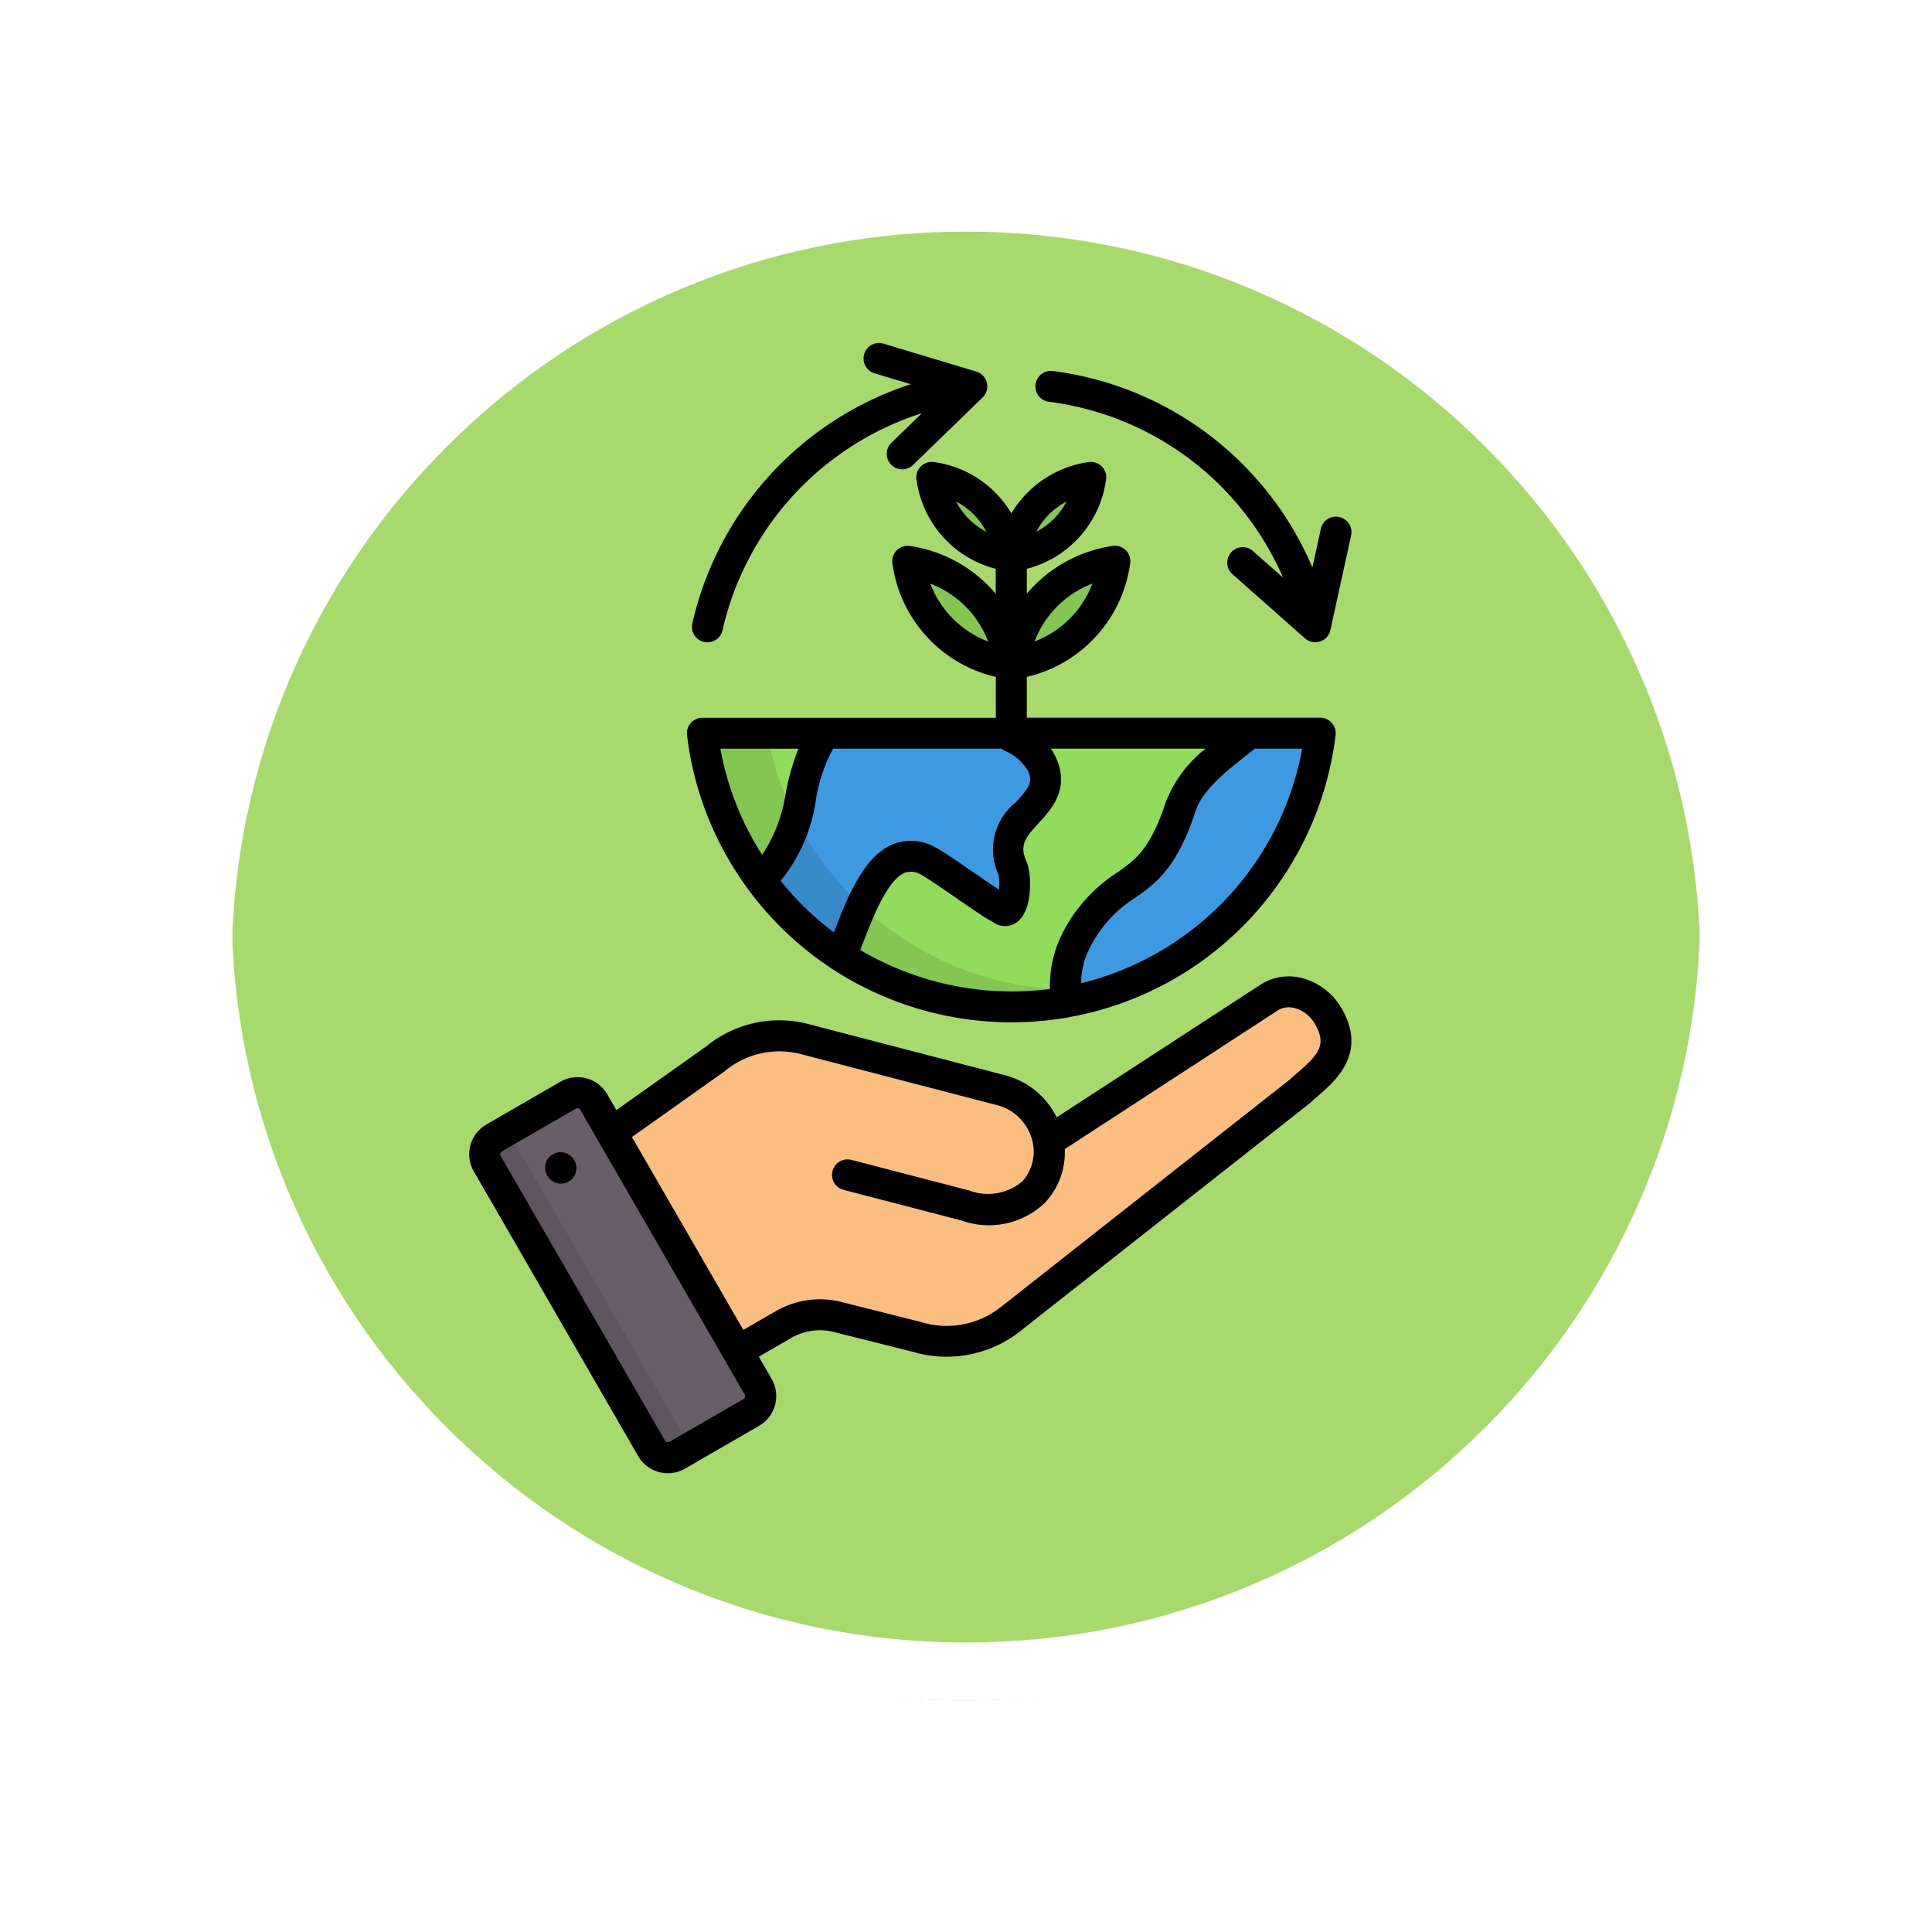 <svg xmlns="http://www.w3.org/2000/svg" xmlns:xlink="http://www.w3.org/1999/xlink" width="100.101" height="100.101" viewBox="0 0 100.101 100.101">
  <defs>
    <filter id="Trazado_874925" x="0" y="0" width="100.101" height="100.101" filterUnits="userSpaceOnUse">
      <feOffset dy="3" input="SourceAlpha"/>
      <feGaussianBlur stdDeviation="3" result="blur"/>
      <feFlood flood-opacity="0.161"/>
      <feComposite operator="in" in2="blur"/>
      <feComposite in="SourceGraphic"/>
    </filter>
  </defs>
  <g id="Grupo_1112429" data-name="Grupo 1112429" transform="translate(-799.5 -2511.157)">
    <g id="Grupo_1111316" data-name="Grupo 1111316" transform="translate(808.5 2517.157)">
      <g id="Grupo_1109835" data-name="Grupo 1109835" transform="translate(0 0)">
        <g id="Grupo_1107913" data-name="Grupo 1107913" transform="translate(0 0)">
          <g transform="matrix(1, 0, 0, 1, -9, -6)" filter="url(#Trazado_874925)">
            <g id="Trazado_874925-2" data-name="Trazado 874925" transform="translate(9 6)" fill="#9ad354" opacity="0.859">
              <path d="M 41.05 80.601 C 35.71 80.601 30.531 79.556 25.656 77.494 C 20.947 75.502 16.717 72.65 13.084 69.017 C 9.451 65.384 6.599 61.155 4.607 56.445 C 2.545 51.57 1.5 46.391 1.5 41.051 C 1.5 35.71 2.545 30.531 4.607 25.656 C 6.599 20.947 9.451 16.717 13.084 13.084 C 16.717 9.451 20.947 6.599 25.656 4.607 C 30.531 2.545 35.71 1.5 41.05 1.5 C 46.39 1.5 51.57 2.545 56.445 4.607 C 61.154 6.599 65.384 9.451 69.017 13.084 C 72.649 16.717 75.501 20.947 77.493 25.656 C 79.555 30.531 80.601 35.71 80.601 41.05 C 80.601 46.391 79.555 51.57 77.493 56.445 C 75.501 61.155 72.649 65.384 69.017 69.017 C 65.384 72.65 61.154 75.502 56.445 77.494 C 51.57 79.556 46.39 80.601 41.05 80.601 Z" stroke="none"/>
              <path d="M 41.05 3 C 35.912 3 30.929 4.006 26.24 5.989 C 21.71 7.905 17.64 10.649 14.145 14.145 C 10.649 17.64 7.905 21.71 5.989 26.24 C 4.006 30.929 3 35.912 3 41.051 C 3 46.189 4.006 51.172 5.989 55.861 C 7.905 60.391 10.649 64.461 14.145 67.956 C 17.64 71.452 21.71 74.196 26.24 76.112 C 30.929 78.095 35.912 79.101 41.05 79.101 C 46.188 79.101 51.171 78.095 55.86 76.112 C 60.391 74.196 64.461 71.452 67.956 67.956 C 71.451 64.461 74.195 60.391 76.112 55.861 C 78.095 51.172 79.101 46.189 79.101 41.05 C 79.101 35.912 78.095 30.929 76.112 26.24 C 74.195 21.71 71.451 17.64 67.956 14.145 C 64.461 10.649 60.391 7.905 55.86 5.989 C 51.171 4.006 46.188 3 41.05 3 M 41.05 0 C 63.722 0 82.101 18.379 82.101 41.05 L 82.101 41.051 C 82.101 63.722 63.722 82.101 41.05 82.101 C 18.379 82.101 0 63.722 0 41.051 L 0 41.05 C 0 18.379 18.379 0 41.05 0 Z" stroke="none" fill="#fff"/>
            </g>
          </g>
          <g id="Trazado_874923" data-name="Trazado 874923" transform="translate(0 0)" fill="none">
            <path d="M41.05,0A41.05,41.05,0,0,1,82.1,41.05h0a41.05,41.05,0,0,1-82.1,0H0A41.05,41.05,0,0,1,41.05,0Z" stroke="none"/>
            <path d="M 41.05 3 C 35.912 3 30.929 4.006 26.24 5.989 C 21.71 7.905 17.64 10.649 14.145 14.145 C 10.649 17.64 7.905 21.71 5.989 26.24 C 4.006 30.929 3 35.912 3 41.051 C 3 46.189 4.006 51.172 5.989 55.861 C 7.905 60.391 10.649 64.461 14.145 67.956 C 17.64 71.452 21.71 74.196 26.24 76.112 C 30.929 78.095 35.912 79.101 41.05 79.101 C 46.188 79.101 51.171 78.095 55.86 76.112 C 60.391 74.196 64.461 71.452 67.956 67.956 C 71.451 64.461 74.195 60.391 76.112 55.861 C 78.095 51.172 79.101 46.189 79.101 41.05 C 79.101 35.912 78.095 30.929 76.112 26.24 C 74.195 21.71 71.451 17.64 67.956 14.145 C 64.461 10.649 60.391 7.905 55.86 5.989 C 51.171 4.006 46.188 3 41.05 3 M 41.05 0 C 63.722 0 82.101 18.379 82.101 41.05 L 82.101 41.051 C 82.101 63.722 63.722 82.101 41.05 82.101 C 18.379 82.101 0 63.722 0 41.051 L 0 41.05 C 0 18.379 18.379 0 41.05 0 Z" stroke="none" fill="#fff"/>
          </g>
        </g>
      </g>
    </g>
    <g id="sustainability_9746693" transform="translate(767.649 2528.929)">
      <path id="Trazado_1049591" data-name="Trazado 1049591" d="M164.321,304.367c-.132.113-.261.225-.385.337l-14.917,11.744a4.508,4.508,0,0,1-4.178.788l-4.053-1.018a4.565,4.565,0,0,0-3.508.494l-1.628.939-5.771-9.993,4.786-3.395a4.423,4.423,0,0,1,3.877-.925l10.169,2.645a2.534,2.534,0,0,1,1.888,1.776,2.3,2.3,0,0,1-.5,2.205,2.764,2.764,0,0,1-2.749.464l-6.1-1.586a.8.8,0,0,0-.4,1.554l6.1,1.585a4.2,4.2,0,0,0,4.3-.891,3.791,3.791,0,0,0,1.055-2.806l11.088-7.219a1.131,1.131,0,0,1,.851-.086,1.738,1.738,0,0,1,1.032.821c.615,1.067.229,1.551-.946,2.564Z" transform="translate(-65.288 -266.517)" fill="#fbbd80"/>
      <g id="Grupo_1188287" data-name="Grupo 1188287" transform="translate(57.071 6.969)">
        <path id="Trazado_1049592" data-name="Trazado 1049592" d="M255.093,99.033a6.231,6.231,0,0,1,5.282,5.282A6.231,6.231,0,0,1,255.093,99.033Z" transform="translate(-233.251 -94.676)" fill="#83c651" fill-rule="evenodd"/>
        <path id="Trazado_1049593" data-name="Trazado 1049593" d="M304.936,62.606a4.784,4.784,0,0,0-4.056,4.056A4.784,4.784,0,0,0,304.936,62.606Z" transform="translate(-273.801 -62.415)" fill="#83c651" fill-rule="evenodd"/>
        <path id="Trazado_1049594" data-name="Trazado 1049594" d="M265.884,60.934a4.784,4.784,0,0,1,4.056,4.056A4.787,4.787,0,0,1,265.884,60.934Z" transform="translate(-242.808 -60.934)" fill="#83c651" fill-rule="evenodd"/>
        <path id="Trazado_1049595" data-name="Trazado 1049595" d="M64.6,343.141l3.784-2.183a.962.962,0,0,1,1.309.352l8.39,14.534a.96.96,0,0,1-.349,1.309l-3.784,2.183a.96.96,0,0,1-1.309-.349l-8.39-14.537A.962.962,0,0,1,64.6,343.141Z" transform="translate(-64.12 -308.818)" fill="#685e68" fill-rule="evenodd"/>
        <path id="Trazado_1049596" data-name="Trazado 1049596" d="M306.162,100.674a6.238,6.238,0,0,0-5.282,5.282A6.227,6.227,0,0,0,306.162,100.674Z" transform="translate(-273.801 -96.129)" fill="#83c651" fill-rule="evenodd"/>
        <path id="Trazado_1049597" data-name="Trazado 1049597" d="M67.251,357.422l-1.511-2.612a.961.961,0,0,1,.352-1.309l-1.495.861a.961.961,0,0,0-.349,1.309l8.39,14.537a.96.96,0,0,0,1.309.349l1.495-.861a.961.961,0,0,1-1.309-.352l-1.447-2.5Z" transform="translate(-64.12 -320.039)" fill="#5e555e" fill-rule="evenodd"/>
        <path id="Trazado_1049598" data-name="Trazado 1049598" d="M259.188,105.367a6.006,6.006,0,0,1-3.829-4.539c-.215-.061-.435-.109-.663-.154a6.117,6.117,0,0,0,4.491,5.08Z" transform="translate(-232.9 -96.129)" fill="#76b249" fill-rule="evenodd"/>
        <path id="Trazado_1049599" data-name="Trazado 1049599" d="M268.689,66.617a4.583,4.583,0,0,1-2.727-3.269c-.173-.048-.355-.09-.544-.125a4.682,4.682,0,0,0,3.265,3.841v-.336C268.682,66.691,268.685,66.656,268.689,66.617Z" transform="translate(-242.394 -62.962)" fill="#76b249" fill-rule="evenodd"/>
        <path id="Trazado_1049600" data-name="Trazado 1049600" d="M307.737,66.617a4.575,4.575,0,0,0,2.728-3.269c.176-.048.355-.09.544-.125a4.679,4.679,0,0,1-3.262,3.841v-.336A.662.662,0,0,0,307.737,66.617Z" transform="translate(-279.874 -62.962)" fill="#76b249" fill-rule="evenodd"/>
        <path id="Trazado_1049601" data-name="Trazado 1049601" d="M307.821,105.367a6,6,0,0,0,3.826-4.539c.214-.061.435-.109.663-.154a6.119,6.119,0,0,1-4.488,5.08Z" transform="translate(-279.949 -96.129)" fill="#76b249" fill-rule="evenodd"/>
        <path id="Trazado_1049602" data-name="Trazado 1049602" d="M165.617,184.369a15.839,15.839,0,0,1-2.587-6.947h31.529a15.878,15.878,0,0,1-28.942,6.947Z" transform="translate(-151.717 -164.099)" fill="#3d9ae2" fill-rule="evenodd"/>
        <path id="Trazado_1049603" data-name="Trazado 1049603" d="M193.175,223.233l-.032-.023h0Zm-.336-.215a15.8,15.8,0,0,1-4.139-3.944,5.53,5.53,0,0,0,1.8-3.025,15.041,15.041,0,0,0,.944,1.6,16.056,16.056,0,0,0,2.42,2.83c-.377.839-.707,1.754-1.024,2.542Z" transform="translate(-174.452 -198.309)" fill="#378bcb" fill-rule="evenodd"/>
        <path id="Trazado_1049604" data-name="Trazado 1049604" d="M229.348,183.945c.6.311,3.541,2.455,3.688,2.413.666.634.871-1.463.6-2.062-1.153-2.573,2.452-2.987,1.54-5.221-.377-.922-1.335-1.29-1.886-1.658h12.43c-1.191.992-2.977,2.167-3.489,3.726-1.635,4.981-3.4,2.977-5.493,7.177a7.982,7.982,0,0,0-.448,2.836c-.051.01-.1.019-.15.026-.074.013-.151.026-.227.035-.048.01-.1.016-.147.022l-.227.029-.154.019c-.074.01-.15.016-.227.023-.048.006-.1.01-.147.016l-.23.019-.147.01c-.077.006-.154.01-.23.013-.051,0-.1.006-.15.006l-.231.01c-.048,0-.1,0-.147,0h-.234a1.18,1.18,0,0,1-.151,0c-.077,0-.154,0-.23,0-.054,0-.109,0-.163,0l-.217-.01c-.057,0-.112,0-.17-.006s-.141-.01-.215-.013c-.054-.006-.112-.01-.166-.013l-.215-.019c-.054-.006-.109-.01-.163-.016-.074-.006-.147-.016-.217-.026l-.163-.019-.221-.029c-.051-.006-.1-.016-.151-.022l-.237-.038c-.045-.006-.093-.016-.137-.023l-.25-.048c-.042-.006-.08-.016-.122-.023-.086-.019-.176-.035-.266-.054l-.1-.026c-.09-.019-.179-.038-.266-.061l-.1-.025c-.086-.023-.176-.045-.266-.07-.032-.006-.064-.016-.1-.026l-.266-.077-.1-.029c-.09-.026-.179-.054-.269-.083l-.09-.029c-.09-.029-.179-.061-.272-.09-.029-.01-.057-.023-.083-.032-.093-.032-.183-.064-.272-.1-.029-.01-.057-.019-.086-.032-.09-.032-.179-.067-.272-.106a.775.775,0,0,1-.077-.032l-.275-.115a.729.729,0,0,1-.074-.032q-.139-.057-.278-.125l-.067-.029-.278-.134a.6.6,0,0,1-.064-.032c-.1-.045-.189-.093-.285-.144a.381.381,0,0,1-.051-.026c-.1-.051-.2-.1-.291-.157-.013-.006-.029-.016-.045-.022-.1-.057-.2-.112-.295-.17l-.035-.019-.3-.182L225.2,189c-.1-.061-.2-.125-.3-.192h0c.976-2.423,2.046-6.092,4.459-4.859Z" transform="translate(-206.502 -164.095)" fill="#91dc5a" fill-rule="evenodd"/>
        <path id="Trazado_1049605" data-name="Trazado 1049605" d="M236.289,259.637c-.051.01-.1.019-.15.026-.074.013-.151.026-.227.035-.048.01-.1.016-.147.022l-.227.029-.154.019c-.074.01-.15.016-.227.023-.048.006-.1.01-.147.016l-.23.019-.147.01c-.077.006-.154.01-.23.013-.051,0-.1.006-.15.006l-.231.01c-.048,0-.1,0-.147,0h-.234a1.191,1.191,0,0,1-.15,0c-.077,0-.154,0-.23,0-.054,0-.109,0-.163,0l-.217-.01c-.057,0-.112,0-.17-.006s-.141-.01-.215-.013c-.054-.006-.112-.01-.166-.013l-.215-.019c-.054-.006-.109-.01-.163-.016-.074-.006-.147-.016-.217-.026l-.163-.019-.221-.029c-.051-.006-.1-.016-.15-.022l-.237-.038c-.045-.006-.093-.016-.137-.023l-.25-.048c-.042-.006-.08-.016-.122-.023-.086-.019-.176-.035-.266-.054l-.1-.026c-.09-.019-.179-.038-.266-.061l-.1-.025c-.086-.023-.176-.045-.266-.07-.032-.006-.064-.016-.1-.026l-.266-.077-.1-.029c-.09-.026-.179-.054-.269-.083l-.09-.029c-.09-.029-.179-.061-.272-.09-.029-.01-.057-.023-.083-.032-.093-.032-.183-.064-.272-.1-.029-.01-.057-.019-.086-.032-.09-.032-.179-.067-.272-.106a.771.771,0,0,1-.077-.032l-.275-.115a.734.734,0,0,1-.074-.032q-.139-.057-.278-.125l-.067-.029-.279-.134a.591.591,0,0,1-.064-.032c-.1-.045-.189-.093-.285-.144a.386.386,0,0,1-.051-.026c-.1-.051-.2-.1-.291-.157-.013-.006-.029-.016-.045-.022-.1-.057-.2-.112-.295-.17l-.035-.019-.051-.032-.006,0,0,0h0l0,0,0,0h-.006l0,0,0,0h0v0h-.006l0,0,0,0,0,0h0l0,0h0v0h-.006v0h0l-.006,0,0,0h0l0,0,0,0-.006,0h0v0h0l0,0h0l0,0h0l0,0,0,0h0l0,0h0l0,0,0,0,0,0h-.006v0h-.006v0h0v0h-.006l0,0,0,0h0l0,0,0,0h0l0,0h0v0h0l0,0h0l0,0h0l0,0,0,0h0l0,0h0l0,0,0,0,0,0h-.006v0h0l0,0,0,0h-.006l-.029-.023c-.1-.061-.2-.125-.3-.192h0l.045-.112,0,0v0l.042-.106,0-.006.013-.032.029-.077.006-.009.01-.029.029-.077.006-.013.01-.026.016-.038.016-.042.006-.016.006-.023.016-.038.016-.042.006-.019.01-.019.013-.038.016-.042.01-.023.006-.016.016-.042.016-.038.01-.026.006-.016.013-.038.016-.042.013-.029,0-.01.032-.083.013-.032,0-.006.016-.042c.026-.067.051-.134.08-.2l.048-.125v0l.048-.118,0,0c.016-.042.032-.08.048-.118l0-.01.045-.112.006-.013v0c.07-.163.137-.327.208-.487l0-.006c.013-.029.029-.061.042-.09a15.9,15.9,0,0,0,10.427,4.193v0Z" transform="translate(-206.499 -232.574)" fill="#83c651" fill-rule="evenodd"/>
        <path id="Trazado_1049606" data-name="Trazado 1049606" d="M168.917,178.011a6.436,6.436,0,0,0,.317-.589h-6.2a15.8,15.8,0,0,0,2.587,6.947c.112.17.23.333.349.5,2.27-1.815,1.8-4.955,2.951-6.854Z" transform="translate(-151.717 -164.099)" fill="#91dc5a" fill-rule="evenodd"/>
        <path id="Trazado_1049607" data-name="Trazado 1049607" d="M167.765,181.84a15.646,15.646,0,0,1-1.5-4.418H163.03a15.8,15.8,0,0,0,2.587,6.947s0,.007.006.01c.112.166.224.327.343.487a5.53,5.53,0,0,0,1.8-3.025Z" transform="translate(-151.717 -164.099)" fill="#83c651" fill-rule="evenodd"/>
      </g>
      <path id="Trazado_1049608" data-name="Trazado 1049608" d="M82.983,2.058a.806.806,0,0,0-.549-.579L77.628.034a.8.8,0,0,0-.463,1.537l1.876.564A17.008,17.008,0,0,0,67.722,14.528a.8.8,0,0,0,.607.96.777.777,0,0,0,.176.019.8.8,0,0,0,.782-.627A15.391,15.391,0,0,1,79.619,3.636l-1.579,1.53a.8.8,0,1,0,1.117,1.153l3.6-3.494A.8.8,0,0,0,82.983,2.058Zm18.258,6.958a.8.8,0,0,0-.955.613l-.437,2A16.948,16.948,0,0,0,86.4,1.452a.8.8,0,1,0-.2,1.593,15.337,15.337,0,0,1,12.13,9.113l-1.56-1.379a.8.8,0,1,0-1.063,1.2l3.759,3.325a.8.8,0,0,0,.532.2.784.784,0,0,0,.249-.04.8.8,0,0,0,.534-.591l1.073-4.9a.8.8,0,0,0-.613-.956ZM61.568,42.287l-.016-.023a.8.8,0,1,0-1.308.93l.016.023a.8.8,0,1,0,1.308-.93Zm0,0-.016-.023a.8.8,0,1,0-1.308.93l.016.023a.8.8,0,1,0,1.308-.93Zm39.8-7.8a3.347,3.347,0,0,0-2.008-1.569,2.73,2.73,0,0,0-2.085.256l-.035.022L86.6,40.119a4.146,4.146,0,0,0-2.771-2.205l-10.17-2.647a5.967,5.967,0,0,0-5.207,1.17l-4.665,3.308-.472-.817a1.78,1.78,0,0,0-2.427-.654l-3.837,2.217a1.779,1.779,0,0,0-.652,2.426l8.518,14.755a1.778,1.778,0,0,0,2.425.65L71.183,56.1a1.779,1.779,0,0,0,.65-2.425l-.667-1.154,1.629-.941a2.976,2.976,0,0,1,2.314-.325l4.052,1.017a6.153,6.153,0,0,0,5.563-1.083L99.662,39.431c.015-.011.029-.024.043-.037.12-.11.247-.22.375-.329.981-.846,2.625-2.263,1.287-4.583ZM70.379,54.715,66.537,56.93a.174.174,0,0,1-.232-.063L57.788,42.114a.172.172,0,0,1-.016-.129.17.17,0,0,1,.078-.1h0l3.836-2.215a.175.175,0,0,1,.086-.023.17.17,0,0,1,.149.086l.9,1.565.015.026,6.523,11.293a.174.174,0,0,0,.01.021l.009.014,1.059,1.835A.175.175,0,0,1,70.379,54.715ZM99.032,37.85c-.132.113-.261.225-.385.337L83.729,49.931a4.508,4.508,0,0,1-4.178.788L75.5,49.7a4.565,4.565,0,0,0-3.508.494l-1.628.939-5.771-9.993,4.786-3.395a4.423,4.423,0,0,1,3.877-.925l10.169,2.645a2.534,2.534,0,0,1,1.888,1.776,2.3,2.3,0,0,1-.5,2.205,2.764,2.764,0,0,1-2.749.464l-6.1-1.586a.8.8,0,0,0-.4,1.554l6.1,1.585a4.2,4.2,0,0,0,4.3-.891,3.791,3.791,0,0,0,1.054-2.806L98.1,34.55a1.132,1.132,0,0,1,.851-.086,1.737,1.737,0,0,1,1.032.821C100.593,36.353,100.207,36.836,99.032,37.85ZM61.552,42.264a.8.8,0,1,0-1.308.93l.016.023a.8.8,0,1,0,1.308-.93Zm39.3-22.58a.8.8,0,0,0-.6-.271h-15.2V17.3a7.012,7.012,0,0,0,5.35-5.842.8.8,0,0,0-.938-.938,7.179,7.179,0,0,0-4.41,2.468V11.7a5.54,5.54,0,0,0,4.1-4.587.8.8,0,0,0-.937-.939,5.593,5.593,0,0,0-3.965,2.65,5.527,5.527,0,0,0-3.972-2.65.8.8,0,0,0-.938.938,5.529,5.529,0,0,0,4.1,4.589v1.291a7.18,7.18,0,0,0-4.409-2.469.8.8,0,0,0-.938.938A7,7,0,0,0,83.448,17.3v2.117h-15.2a.8.8,0,0,0-.8.9,16.767,16.767,0,0,0,2.755,7.4h0a16.836,16.836,0,0,0,4.708,4.673.807.807,0,0,0,.151.1A16.975,16.975,0,0,0,87.05,34.964a.77.77,0,0,0,.17-.029,16.913,16.913,0,0,0,13.831-14.622.8.8,0,0,0-.2-.629Zm-12.4-7.219a5.182,5.182,0,0,1-3,3A5.182,5.182,0,0,1,88.453,12.465Zm-1.342-4.25a3.648,3.648,0,0,1-1.565,1.563,3.63,3.63,0,0,1,1.565-1.563Zm-5.719,0a3.634,3.634,0,0,1,1.563,1.563,3.64,3.64,0,0,1-1.563-1.563Zm-1.342,4.25a5.188,5.188,0,0,1,3,3A5.175,5.175,0,0,1,80.051,12.465ZM69.177,21.019h4.042a12.5,12.5,0,0,0-.65,2.254,7.86,7.86,0,0,1-1.228,3.246A15.14,15.14,0,0,1,69.177,21.019Zm5.876,9.516A15.227,15.227,0,0,1,72.3,27.863a8.545,8.545,0,0,0,1.832-4.242,8.234,8.234,0,0,1,.772-2.39c.042-.072.083-.142.124-.212h8.7l.221.129a2.487,2.487,0,0,1,1.18,1.055c.231.567.033.852-.638,1.584a3.133,3.133,0,0,0-.916,3.737,2.318,2.318,0,0,1,.032.8c-.366-.239-.909-.613-1.344-.913-1-.692-1.637-1.123-1.943-1.279a2.565,2.565,0,0,0-2.149-.182c-1.545.591-2.386,2.693-3.117,4.589Zm11.685.392a6.02,6.02,0,0,0-.49,2.469c0,.026,0,.05,0,.075a15.455,15.455,0,0,1-9.826-2.021c.027-.071.055-.141.082-.213.56-1.454,1.328-3.444,2.241-3.793a.977.977,0,0,1,.845.112c.236.12,1.083.7,1.764,1.171.449.31.914.63,1.271.865A5.207,5.207,0,0,0,83.3,30a1.038,1.038,0,0,0,1.227.022c.844-.6.794-2.522.51-3.153-.377-.845-.079-1.224.634-2,.664-.725,1.576-1.718.94-3.276a2.841,2.841,0,0,0-.319-.576h8.023a6.55,6.55,0,0,0-2.047,2.73c-.815,2.485-1.578,3.019-2.545,3.7a8,8,0,0,0-2.987,3.483Zm6.055.065a15.343,15.343,0,0,1-4.925,2.178,4,4,0,0,1,.308-1.528,6.481,6.481,0,0,1,2.469-2.882c1.066-.746,2.168-1.515,3.151-4.511.355-1.081,1.553-2.03,2.61-2.867.158-.125.308-.244.455-.363H99.32a15.316,15.316,0,0,1-6.527,9.973Z" transform="translate(0 0)"/>
    </g>
  </g>
</svg>
